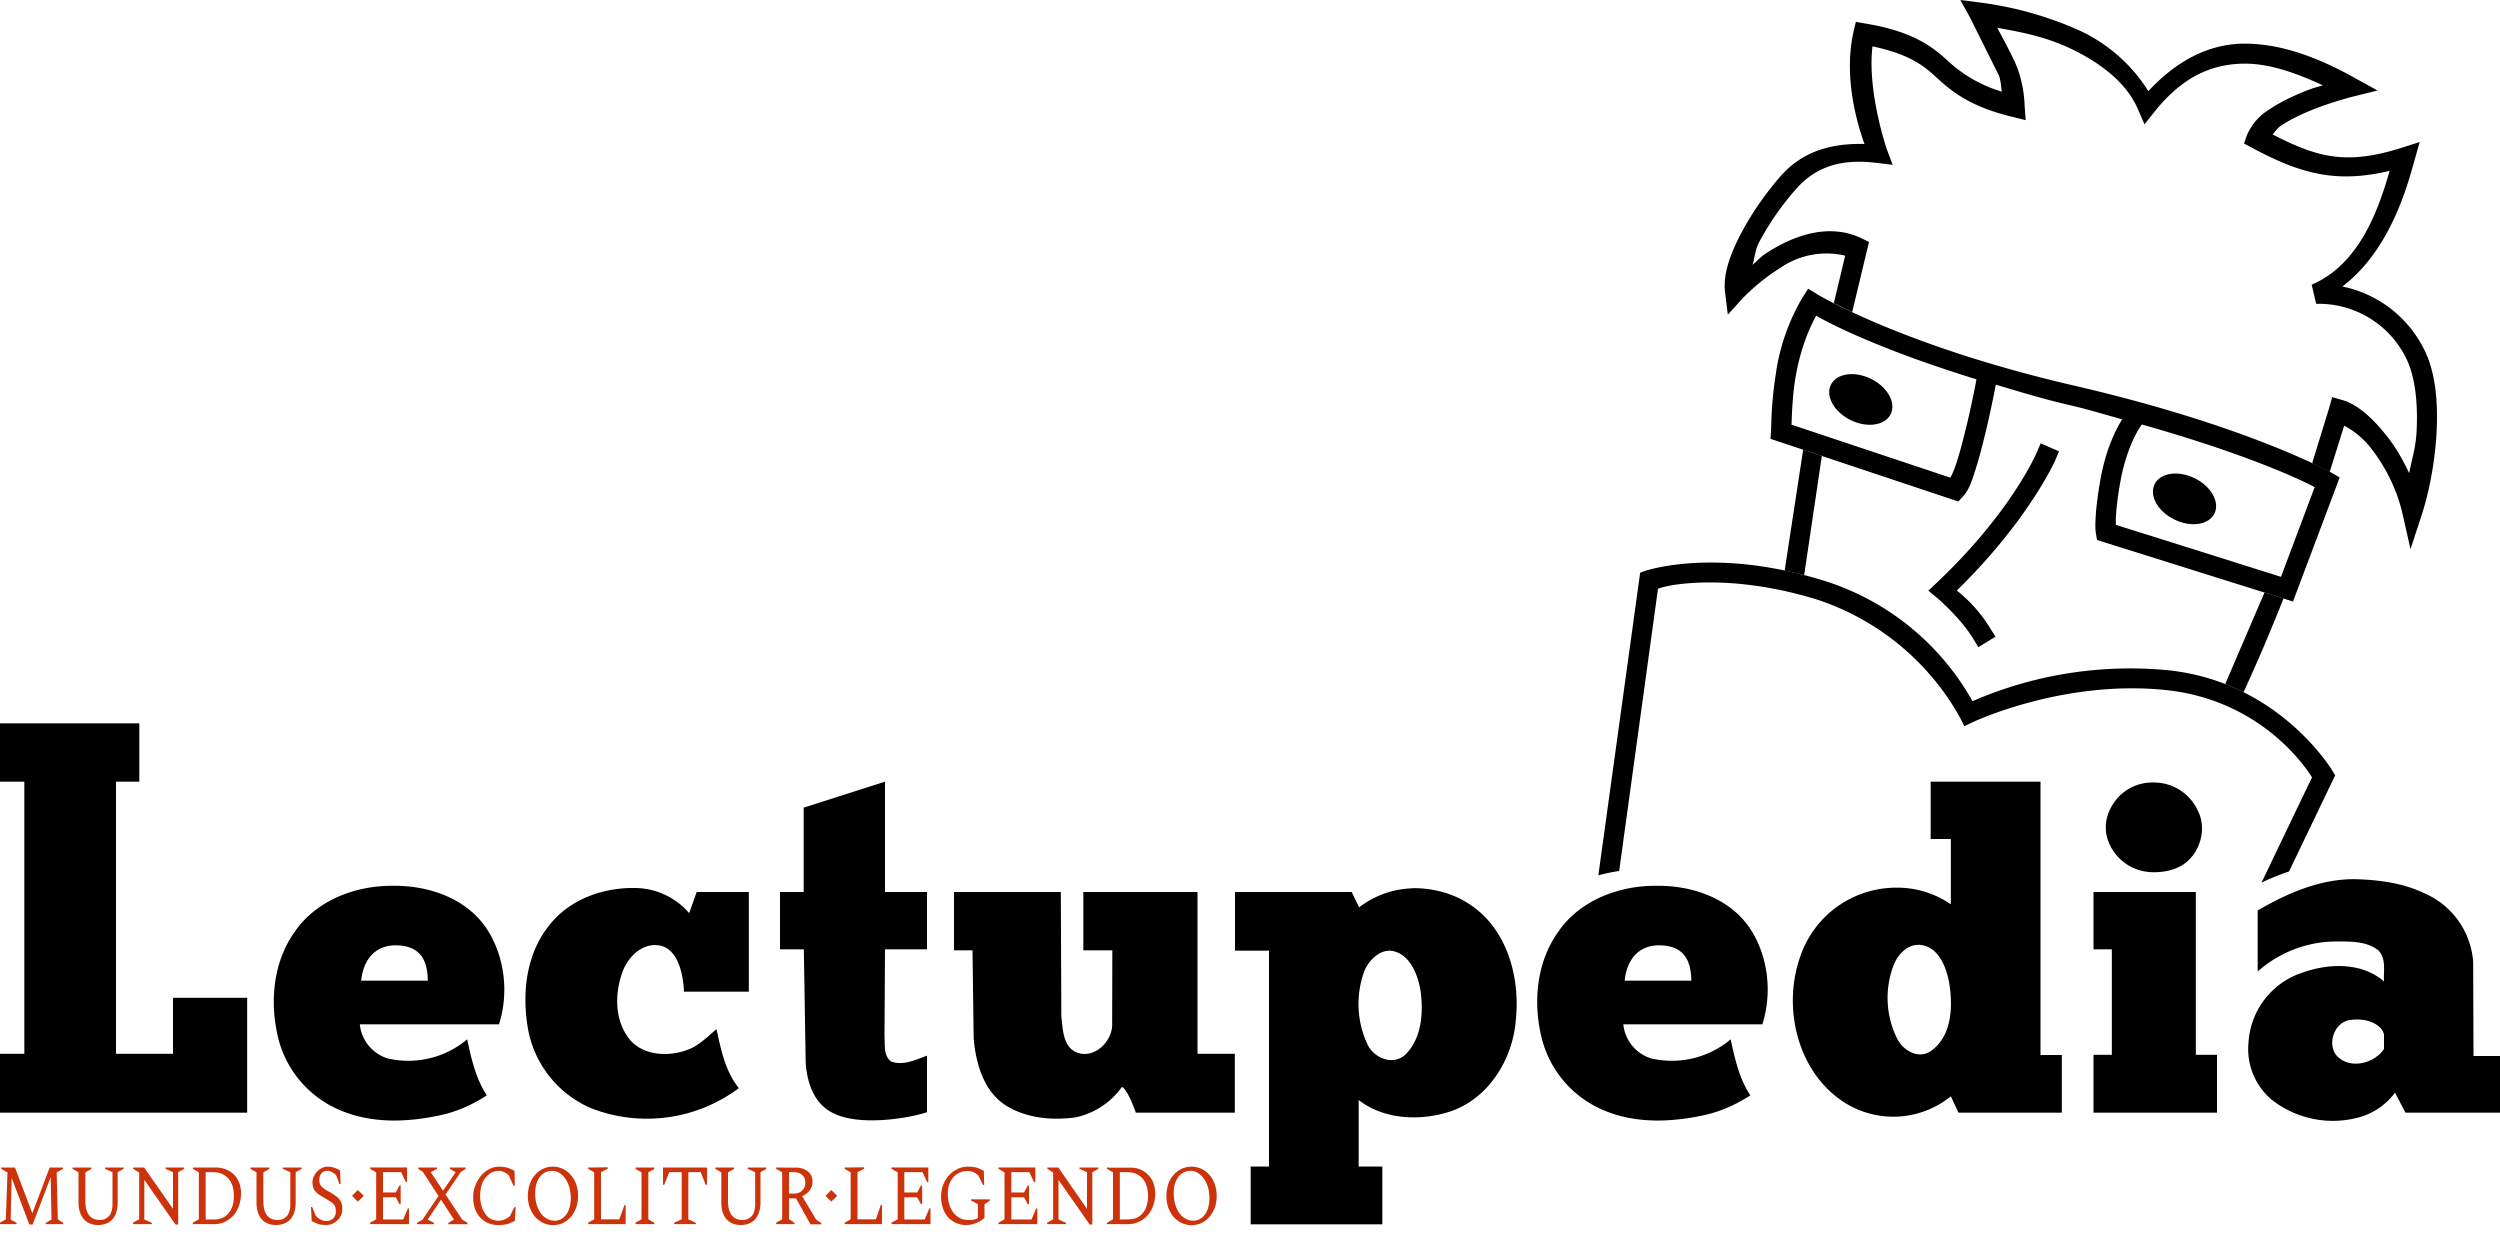 <?xml version="1.0" encoding="UTF-8" standalone="no"?>
<svg
   xmlns:dc="http://purl.org/dc/elements/1.1/"
   xmlns:cc="http://creativecommons.org/ns#"
   xmlns:rdf="http://www.w3.org/1999/02/22-rdf-syntax-ns#"
   xmlns:svg="http://www.w3.org/2000/svg"
   xmlns="http://www.w3.org/2000/svg"
   height="75"
   width="150"
   version="1.1"
   viewBox="0 0 150 75">
  <path d="M0 43.4v3.5h1.46v16.33H0v3.53h14.83v-6.89h-4.45v3.36H6.96V46.9h1.4v-3.5zm53.1 3.5l-4.88 1.56v5.06H46.8v3.44h1.43l.11 6.75c.06 1.19.49 2.53 1.64 3.07 1.67.86 4.81.25 5.64-.05v-3.39c-.67.24-1.43.62-2.15.35-.49-.36-.36-1.06-.4-1.6l.03-5.13h2.52v-3.44H53.1zm62.74 0v3.44h1.21v3.92a5.66 5.66 0 0 0-3.33-1 6.08 6.08 0 0 0-5.7 4.12c-1.07 3-.22 6.8 2.48 8.66a5.48 5.48 0 0 0 6.55-.26l.46.98h6.2V63.3h-1.28V46.9zm13.37.05a2.8 2.8 0 0 0-2.6 1.6 2.41 2.41 0 0 0 0 2.18 2.87 2.87 0 0 0 2.48 1.6c.82.03 1.72-.17 2.3-.79.72-.76.96-1.96.48-2.9a2.9 2.9 0 0 0-2.66-1.69zm12.03 5.8c-2.07 0-4.02.85-5.78 1.88v3.66a7.13 7.13 0 0 1 4.58-1.8c.9 0 1.92-.05 2.66.53.49.5.3 1.24.34 1.87-1.32-1.16-3.3-1.1-4.87-.54a4.7 4.7 0 0 0-3.26 4.21 3.97 3.97 0 0 0 1.4 3.43 5.94 5.94 0 0 0 5.23 1.05 4 4 0 0 0 2.16-1.48l.63 1.2H150v-3.4h-1.59l-.02-5.64a4.86 4.86 0 0 0-2.92-4.12c-1.3-.63-2.8-.82-4.23-.85zm-117.69.4c-2.22-.02-4.57.87-5.86 2.75-1.34 1.87-1.53 4.35-.96 6.53a6.36 6.36 0 0 0 3.6 4.15c1.9.84 4.06.77 6.06.34 1-.21 1.97-.64 2.82-1.2-.67-1.01-.93-2.21-1.18-3.36a5.48 5.48 0 0 1-4.79 1.14 2.39 2.39 0 0 1-1.65-2.04h8.35c.6-1.88.35-4.05-.72-5.71-1.22-1.86-3.53-2.64-5.67-2.6zm75.81 0c-2.22-.02-4.57.87-5.86 2.75-1.34 1.87-1.54 4.35-.96 6.53a6.36 6.36 0 0 0 3.6 4.15c1.9.84 4.06.77 6.06.34 1-.21 1.96-.64 2.82-1.2-.67-1.01-.93-2.21-1.18-3.36a5.48 5.48 0 0 1-4.79 1.14 2.39 2.39 0 0 1-1.65-2.04h8.34c.6-1.88.36-4.05-.71-5.71-1.22-1.86-3.53-2.64-5.67-2.6zm-61.32.13c-1.91-.02-3.9.7-5.1 2.26-1.36 1.69-1.62 4-1.28 6.08a6.42 6.42 0 0 0 3.8 4.87 9.22 9.22 0 0 0 8.87-1.2c-.83-1.05-1.07-2.32-1.34-3.54-.45.37-.98.92-1.59 1.18-1.2.51-2.88.46-3.71-.68-.8-1.1-.8-2.58-.38-3.82.3-.96 1.2-1.89 2.27-1.7 1.44.27 1.45 2.75 1.46 2.77h3.89v-5.98H41.8l-.45 1.27a4.32 4.32 0 0 0-3.3-1.51zm46.71.02a5.48 5.48 0 0 0-3.2 1.14l-.45-.92h-7v3.52h2.04v12.95h-1.1v3.47h7.9v-3.47h-1.42V66c1.5 1.17 3.63 1.27 5.4.72 2.36-.74 3.85-3.14 4.03-5.53.27-2.56-.53-5.49-2.8-6.95-1-.66-2.2-.96-3.4-.95zm-27.51.22v3.5h1.11l.07 5.27c.13 1.57.64 3.34 2.12 4.15 1.2.67 2.66.79 4.01.6a4.59 4.59 0 0 0 2.77-1.83c.38.22.83 1.55.83 1.55h5.94v-3.53h-2.24v-9.71H65v3.5h1.74l-.01 4.53c-.06 1-1.09 1.99-2.12 1.6-.84-.34-.84-1.4-.93-2.18l-.03-7.45zm68.37 0v3.44h1.1v6.33h-1.1v3.47h7.41v-3.47h-1.27v-9.77zm-10.46 3.17c1.14.06 1.63 1.32 1.8 2.28.23 1.4.18 3.17-1.08 4.08-.74.53-1.66 0-2.03-.71a5.49 5.49 0 0 1-.19-4.51c.26-.6.8-1.16 1.5-1.14zm-91.44.03c1.26 0 1.94.6 1.96 2.12h-4c.12-1.2.79-2.11 2.04-2.12zm75.81 0c1.26 0 1.94.6 1.96 2.12h-4c.12-1.2.78-2.11 2.04-2.12zm-16.12.32c1.15.1 1.66 1.39 1.83 2.38.18 1.3.09 2.84-.88 3.83-.75.74-1.96.23-2.33-.65a5.72 5.72 0 0 1-.13-4.41c.28-.58.82-1.15 1.51-1.15zm58.07 4.13c.6 0 1.41.27 1.57.9v.87c-.6.9-2.13 1.26-2.88.35-.55-.76-.04-2.05.94-2.1a2.62 2.62 0 0 1 .37-.02z"/><path fill="#cc330a" d="M19.65 70a.73.73 0 00-.33.08 1 1 0 00-.3.22 1.1 1.1 0 00-.2.3.84.84 0 00-.07.34c0 .16.03.3.08.4.05.1.13.2.23.27.1.08.22.16.36.24l.39.23c.1.07.2.14.25.23.06.09.09.2.09.36a.6.6 0 01-.15.43c-.1.1-.24.16-.42.16a.77.77 0 01-.31-.07c-.1-.05-.2-.12-.32-.23l-.22-.54h-.07l.04.84c.14.08.28.14.4.18.13.04.3.06.48.06.1 0 .2-.02.32-.06a.96.96 0 00.31-.19.95.95 0 00.24-.3.97.97 0 00.09-.43.95.95 0 00-.09-.43.84.84 0 00-.26-.3 3.92 3.92 0 00-.45-.29 1.9 1.9 0 01-.44-.3.57.57 0 01-.14-.42c0-.15.04-.27.13-.38.08-.1.2-.15.33-.15.1 0 .19.02.27.06.08.04.17.1.27.19l.21.54h.07l-.04-.82a2.02 2.02 0 00-.36-.16 1.26 1.26 0 00-.39-.06zm10.3 0c-.21 0-.41.05-.6.15-.19.1-.35.24-.5.4-.14.18-.25.38-.34.6a1.98 1.98 0 00-.12.7c0 .31.06.6.18.85a1.43 1.43 0 001.3.8c.18 0 .32-.01.44-.03.11-.02.22-.05.3-.09a2.04 2.04 0 00.28-.13l.05-.82h-.08l-.27.55c-.09.07-.19.13-.3.18a.98.98 0 01-.96-.1c-.16-.13-.28-.3-.38-.53a2.26 2.26 0 010-1.58c.1-.21.24-.38.4-.5a.97.97 0 01.59-.2c.1 0 .2.03.29.07.09.04.19.1.3.2l.28.63h.08l-.02-.9a2.13 2.13 0 00-.26-.13 1.77 1.77 0 00-.66-.12zm28.12 0c-.22 0-.43.05-.62.14-.2.1-.37.22-.52.39-.15.16-.26.36-.35.58a2.12 2.12 0 00.08 1.59 1.43 1.43 0 001.31.8c.2 0 .4-.04.6-.12.2-.08.37-.18.5-.31v-.81l.32-.22v-.08h-1.12v.08l.4.2v.85c-.1.05-.2.08-.29.1a1.9 1.9 0 01-.28.01c-.23 0-.44-.06-.63-.19a1.31 1.31 0 01-.44-.55c-.11-.24-.16-.53-.16-.87 0-.26.05-.48.15-.68a1.12 1.12 0 011.04-.65c.12 0 .22.02.3.05.1.04.2.11.33.21l.3.58h.06l-.02-.85a3.05 3.05 0 00-.26-.13 1.4 1.4 0 00-.3-.09 2.26 2.26 0 00-.4-.03zm-24.81 0a1.36 1.36 0 00-.38.03c-.55.11-.97.57-1.12 1.1-.18.62-.1 1.34.32 1.85a1.44 1.44 0 001.58.45c.49-.18.84-.64.96-1.14.15-.62.05-1.32-.38-1.8a1.42 1.42 0 00-.98-.49zm38.31 0a1.36 1.36 0 00-.37.03c-.55.11-.98.57-1.13 1.1-.17.62-.1 1.34.32 1.85a1.43 1.43 0 001.58.45c.5-.18.84-.64.97-1.14.14-.62.05-1.32-.38-1.8a1.42 1.42 0 00-.99-.49zm-71.5.05v.08l.38.22-.1 2.81-.35.2v.09h1v-.08l-.36-.2.06-2.5 1.06 2.8h.2l1.08-2.84.05 2.54-.34.2v.08h1.04v-.08l-.32-.21-.07-2.82.38-.2v-.09h-.8L1.94 72.8.9 70.05zm4.28 0v.08l.36.21v1.8c0 .31.06.57.16.77.1.2.24.35.42.45.17.1.37.14.6.14.23 0 .43-.05.6-.14a1 1 0 00.42-.45c.1-.2.15-.46.15-.78v-1.8l.36-.2v-.08H6.3v.08l.45.2v1.9c0 .24-.04.42-.1.56a.67.67 0 01-.28.31.7.7 0 01-.36.1.95.95 0 01-.45-.1.76.76 0 01-.32-.37c-.08-.17-.12-.4-.12-.68v-1.71l.36-.2v-.09zm3.64 0v.08l.36.22v2.81l-.37.2v.09h1.13v-.08l-.45-.2v-2.38l1.87 2.68h.16v-3.14l.36-.2v-.08H9.93v.08l.45.2v2.2l-1.73-2.48zm3.58 0v.08l.36.21v2.82l-.36.2v.09h1.3c.22 0 .43-.05.62-.14a1.56 1.56 0 00.52-.39c.14-.16.25-.36.33-.58.08-.23.12-.48.12-.74 0-.3-.06-.56-.18-.8-.12-.23-.3-.41-.54-.55a1.7 1.7 0 00-.85-.2zm3.46 0v.08l.36.21v1.8c0 .31.05.57.15.77.1.2.24.35.42.45.18.1.38.14.6.14.23 0 .43-.05.6-.14a1 1 0 00.43-.45c.1-.2.15-.46.15-.78v-1.8l.36-.2v-.08h-1.13v.08l.45.2v1.9c0 .24-.03.42-.1.56a.67.67 0 01-.27.31.72.72 0 01-.37.1.94.94 0 01-.45-.1.76.76 0 01-.32-.37c-.07-.17-.11-.4-.11-.68v-1.71l.36-.2v-.09zm7.18 0v.08l.36.21v2.82l-.36.2v.09h2.33v-.94h-.07l-.28.66h-1.21v-1.33h.77l.22.41h.07v-1.12h-.07l-.22.42h-.77v-1.22h1.09l.28.6h.07v-.88zm2.88 0v.08l.28.18.94 1.45-.96 1.42-.33.19v.08h1.02v-.08l-.37-.19v-.02l.79-1.18.77 1.18v.02l-.33.19v.08h1.15v-.08l-.32-.2-1-1.5.92-1.35.29-.19v-.08h-.95v.08l.34.2v.02l-.75 1.09-.72-1.09v-.03l.36-.19v-.08zm10.2 0v.08l.36.21v2.82l-.36.2v.09h2.25V72.3h-.07l-.31.86h-1.1v-2.83l.4-.2v-.09zm2.84 0v.08l.36.21v2.82l-.36.2v.09h1.13v-.08l-.36-.21v-2.82l.36-.2v-.09zm1.65 0v1.04h.07l.31-.76h.74v2.83l-.45.2v.09h1.3v-.08l-.45-.21v-2.83h.74l.3.76h.08v-1.04zm3.14 0v.08l.36.21v1.8c0 .31.05.57.15.77.1.2.24.35.42.45.17.1.38.14.6.14.23 0 .43-.05.6-.14a1 1 0 00.42-.45c.1-.2.16-.46.16-.78v-1.8l.35-.2v-.08h-1.12v.08l.45.2v1.9c0 .24-.04.42-.1.56a.67.67 0 01-.27.31.72.72 0 01-.37.1.94.94 0 01-.45-.1.76.76 0 01-.32-.37c-.08-.17-.12-.4-.12-.68v-1.71l.36-.2v-.09zm3.65 0v.08l.36.21v2.82l-.36.2v.09h1.1v-.08l-.33-.22V71.9h.42l.87 1.56h.65v-.08l-.3-.19-.85-1.42c.19-.08.34-.2.45-.35a.85.85 0 00.17-.52c0-.26-.09-.47-.27-.61a1.12 1.12 0 00-.75-.23zm4.11 0v.08l.36.21v2.82l-.36.2v.09h2.24V72.3h-.07l-.3.86h-1.1v-2.83l.4-.2v-.09zm2.81 0v.08l.37.21v2.82l-.37.2v.09h2.34v-.94h-.07l-.28.66h-1.22v-1.33h.77l.23.41h.07v-1.12h-.07l-.23.42h-.77v-1.22h1.09l.28.6h.07v-.88zm6.42 0v.08l.36.21v2.82l-.36.2v.09h2.33v-.94h-.07l-.28.66h-1.21v-1.33h.76l.23.41h.07v-1.12h-.07l-.23.42h-.76v-1.22h1.08l.28.6h.08v-.88zm2.93 0v.08l.35.22v2.81l-.36.2v.09h1.13v-.08l-.45-.2v-2.38l1.87 2.68h.16v-3.14l.36-.2v-.08h-1.13v.08l.45.2v2.2l-1.72-2.48zm3.66 0c-.07-.02-.1.01-.08.08l.36.21v2.82l-.3.17c-.05.01-.08.06-.06.12h.78c.28 0 .56.02.84-.04.55-.12.99-.56 1.16-1.1.16-.5.17-1.08-.1-1.55a1.44 1.44 0 00-1.2-.7h-1.4zm-33.38.2a.86.86 0 01.28.05c.43.16.68.6.78 1.01.1.43.1.9-.07 1.32-.13.34-.46.63-.84.61a.92.92 0 01-.4-.09c-.43-.2-.65-.68-.73-1.13-.06-.47-.05-1 .25-1.4a.89.89 0 01.73-.37zm38.32 0a.86.86 0 01.28.05c.42.16.67.6.78 1.01.09.43.1.9-.07 1.32-.14.34-.46.63-.84.61a.91.91 0 01-.4-.09c-.43-.2-.66-.68-.73-1.13-.07-.47-.06-1 .24-1.4a.89.89 0 01.74-.37zm-59.1.08h.45c.27 0 .49.06.67.18.19.12.33.28.43.5.1.21.14.46.14.75 0 .28-.04.53-.14.75-.1.2-.23.37-.4.49-.18.1-.4.17-.63.17h-.52zm35 0h.29c.21 0 .38.06.5.17.12.11.19.26.19.46a.63.63 0 01-.66.65h-.32zm19.85 0h.45c.13 0 .27.02.4.06.38.1.66.42.76.79.12.4.11.85-.03 1.25-.13.36-.44.66-.83.71-.25.04-.5.02-.75.03zM21.47 71.4l-.35.35.35.35.36-.35zm28.41 0l-.35.35.35.35.35-.35z"/><path d="M117.62 0l.57 1.03 1.75 3.51c.12.35.12.67.17.96a8.18 8.18 0 0 1-3.24-1.85c-.93-.85-2.1-1.77-4.96-2.24l-.56-.1-.13.56c-.66 2.85.3 5.8.65 6.77-1.83-.05-3.67.35-5.06 1.96-.77.88-1.64 2.08-2.3 3.32-.66 1.25-1.16 2.52-1 3.68l.16 1.28.87-.96s.94-1.02 2.27-1.84a4.87 4.87 0 0 1 3.9-.74l-.68 2.85 1.1.54 1.01-4.21-.44-.22c-1.97-.94-4.03-.16-5.52.76-.6.37-.61.48-1.03.83.16-.49.13-.86.42-1.4a16.72 16.72 0 0 1 2.15-3.1c1.33-1.54 2.97-1.84 4.86-1.62l.98.12-.35-.93s-1.19-3.47-.86-6.18c2.03.44 2.92 1.03 3.72 1.76.9.82 1.96 1.82 4.67 2.47l.8.2-.06-.83a7.41 7.41 0 0 0-.42-2.25c-.2-.55-.74-1.55-1.22-2.46 1.23.22 2.6.46 4.08 1.1 1.9.85 3.62 2.08 4.35 3.77l.4.92.62-.78c1.65-2.06 3.4-2.83 5.3-2.86 1.5-.03 3.12.53 4.78 1.3-.47.15-.56.14-1.16.39-.69.28-1.4.62-2.02 1.04a3.3 3.3 0 0 0-1.38 1.58l-.17.48.45.24c2.96 1.6 5.11 2.16 8.29 1.4-.6 2.05-1.7 5.57-4.68 6.83l.27 1.15a5.84 5.84 0 0 1 5.42 3.31c.53 1.07.7 2.74.6 4.42-.05.9-.28 1.6-.44 2.43-.38-.82-.83-1.58-1.32-2.2-.9-1.15-1.82-1.95-2.73-2.2l-.57-.16-.16.58-1.04 3.38 1.05.53.87-2.78a5 5 0 0 1 1.63 1.38c.8 1.02 1.53 2.4 1.87 3.9l.48 2.13.68-2.08c.42-1.28.77-3.04.88-4.84.1-1.8-.03-3.62-.72-5.02a7.06 7.06 0 0 0-4.93-3.82c2.93-2.21 3.95-6.22 4.34-7.6l.3-1.07-1.06.34c-3.33 1.06-5.05.6-7.76-.79.16-.18.23-.34.5-.53.51-.34 1.16-.66 1.8-.92 1.29-.52 2.5-.82 2.5-.82l1.49-.37-1.34-.74c-2.23-1.25-4.5-2.1-6.74-2.07-2.02.03-3.96 1-5.67 2.85a9.63 9.63 0 0 0-4.5-3.8 21.15 21.15 0 0 0-5.61-1.52zm4.82 26.6l-.24.56s-1.5 3.56-6 7.81l-.5.47.52.43s1.38 1.16 2.17 2.45l.31.51 1.03-.63-.32-.5c-.77-1.27-1.62-1.95-2-2.27 4.31-4.21 5.9-7.8 5.9-7.8l.23-.55z"/><path d="M103.16 33.76a18.43 18.43 0 0 0-1.51.02c-1.82.1-2.9.46-2.9.46l-.34.12-.05.36-2.46 17.8c.41-.11.83-.2 1.25-.26l2.33-16.94c.2-.06.76-.27 2.23-.35 1.7-.09 4.17.05 7.24.98a15.3 15.3 0 0 1 8.65 7.1l.26.52.53-.25s5.45-2.58 11.62-1.91c5.8.63 8.47 4.84 8.71 5.23l-3.03 6.32c.53-.26 1.08-.48 1.65-.67l2.77-5.77-.17-.28s-3.15-5.3-9.8-6.02a23.76 23.76 0 0 0-11.79 1.85 15.52 15.52 0 0 0-9.05-7.27c-2.41-.73-4.48-1-6.14-1.04zm5.33-16.44l-.32.5a12.42 12.42 0 0 0-1.64 4.76c-.24 1.51-.25 2.8-.27 3.3l-.03.45 11.27 3.76.26-.28c.4-.43.56-.98.79-1.7.23-.73.45-1.6.65-2.44.31-1.34.46-2.14.55-2.59 1.42.42 2.75.84 4.44 1.23 1.2.28 2.08.56 3.14.85-.62 1-1.04 2.22-1.27 3.43a23.15 23.15 0 0 0-.3 2.11c-.04.6-.06 1 0 1.33l.06.37 11.76 3.69 2.8-7.44-.44-.26s-4.98-2.82-15.48-5.25c-10.38-2.4-15.47-5.51-15.47-5.51zm.48 1.62c.57.34 3.55 1.95 9.62 3.82-.08.4-.24 1.28-.56 2.64-.2.82-.41 1.66-.63 2.34-.16.5-.28.73-.38.92l-9.53-3.18c.03-.63.04-1.5.22-2.71.2-1.25.6-2.63 1.26-3.83zm19.54 6.53c6.7 1.89 9.9 3.5 10.37 3.76l-2.02 5.38-9.91-3.12c0-.18-.01-.32.02-.7.04-.55.13-1.25.27-1.98.24-1.3.72-2.58 1.27-3.34z"/><g transform="matrix(.898 .439 -.439 .899 0 0)"><ellipse ry="1.38" rx="2" cy="-27.49" cx="110.89"/><ellipse ry="1.38" rx="2" cy="-30.66" cx="130.97"/></g><path d="M108.19 26.98l-1.11 7.25 1.17.28 1.06-7.15zm27.68 8.57l-2.36 5.5c.38.14.75.31 1.1.49a114.8 114.8 0 0 0 2.4-5.63z"/></svg>